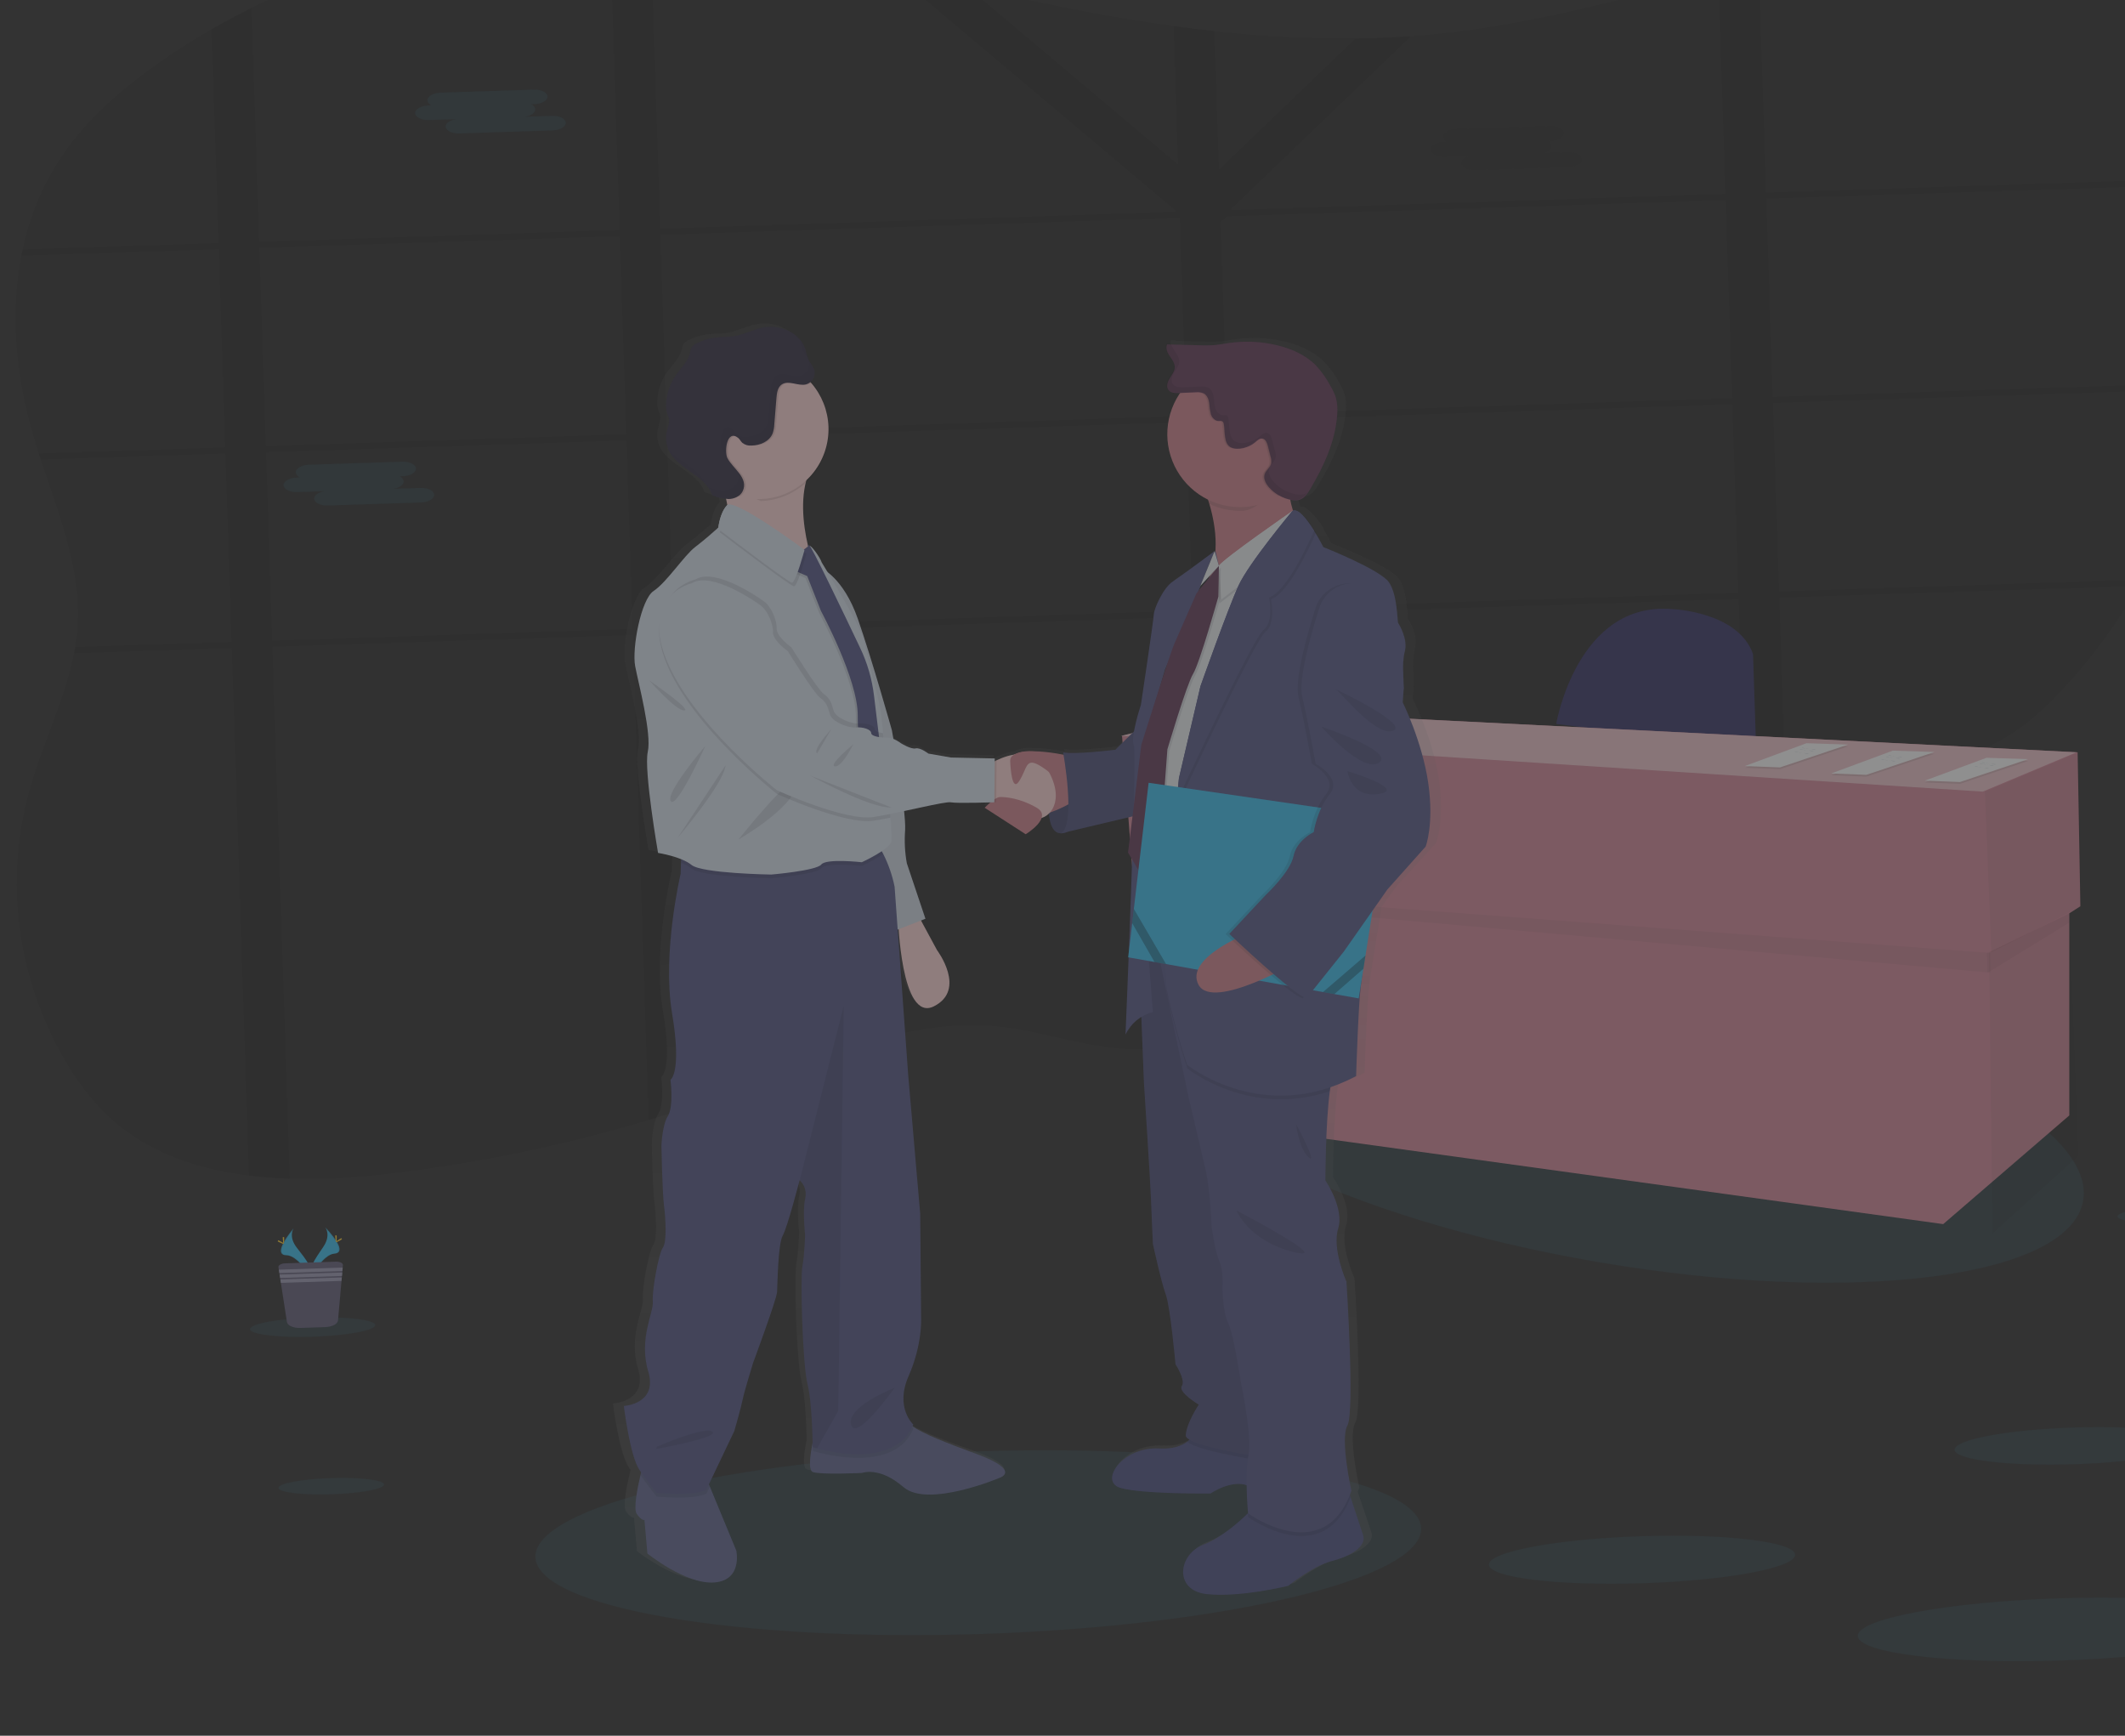 <?xml version="1.0" encoding="utf-8"?>
<svg width="360" height="294" viewBox="0 0 360 294" fill="none" xmlns="http://www.w3.org/2000/svg">
<rect x="0" y="0" width="360" height="294" fill="#333333" stroke="none"/>
<g style="mix-blend-mode:luminosity" opacity="0.45">
<path opacity="0.1" d="M374.311 64.839C374.251 65.172 374.195 65.504 374.128 65.833C372.063 77.135 368.444 88.079 362.861 98.203C362.675 98.54 362.49 98.876 362.3 99.213C358.614 105.73 354.146 111.771 348.995 117.203C346.148 120.207 343.029 123.076 339.277 125.193C334.021 128.164 327.807 129.503 321.693 130.631C315.344 131.808 308.9 132.827 302.478 133.91C300.195 134.289 297.927 134.686 295.672 135.101C289.47 136.228 283.316 137.498 277.322 139.113C269.913 141.104 262.75 143.629 256.019 147.072C255.481 147.337 254.95 147.617 254.425 147.911C253.9 148.196 253.372 148.484 252.854 148.776C252.337 149.067 251.827 149.359 251.322 149.658C251.059 149.811 250.797 149.964 250.539 150.125C250.281 150.286 250.026 150.428 249.775 150.585C249.019 151.04 248.277 151.506 247.536 151.976L247.507 151.996C247.016 152.305 246.533 152.622 246.053 152.938C243.315 154.728 240.638 156.591 237.962 158.465L236.278 159.634L233.67 161.446C233.163 161.8 232.644 162.155 232.132 162.506C231.77 162.763 231.407 163.02 231.011 163.285C229.11 164.573 227.181 165.839 225.199 167.051C224.73 167.341 224.257 167.632 223.781 167.915C219.775 170.327 215.57 172.392 211.214 174.088L211.155 174.113C208.963 174.959 206.722 175.672 204.444 176.248C203.13 176.58 201.812 176.861 200.476 177.087C196.907 177.713 193.273 177.882 189.661 177.592C182.568 177.002 175.857 174.503 168.765 173.817C154.163 172.436 140.237 178.873 126.716 184.001C123.391 185.261 120.039 186.448 116.661 187.564C114.415 188.309 112.16 189.018 109.886 189.705C95.955 193.881 81.694 196.867 67.259 198.631C61.226 199.422 55.142 199.756 49.059 199.629C46.746 199.564 44.456 199.408 42.202 199.11C34.493 198.173 27.26 195.917 21.338 191.546C16.487 187.957 12.945 183.188 10.203 178.168C7.397 173.045 5.354 167.538 4.139 161.824C3.973 161.045 3.821 160.263 3.692 159.48C3.463 158.14 3.28 156.792 3.144 155.435C2.409 148.2 3.037 140.892 4.994 133.89C7.186 126.049 11.02 118.466 12.558 110.587C12.621 110.253 12.681 109.921 12.737 109.59C12.943 108.394 13.086 107.188 13.164 105.977C13.766 96.338 9.951 87.085 6.892 77.778C6.785 77.454 6.678 77.127 6.574 76.8C6.244 75.766 5.926 74.733 5.62 73.7C2.746 63.848 1.692 53.235 3.64 43.244C3.699 42.912 3.774 42.579 3.845 42.25C5.161 35.932 7.829 29.974 11.666 24.788C15.746 19.307 21.185 14.677 27.024 10.575C29.869 8.576 32.818 6.699 35.869 4.943C38.053 3.683 40.294 2.485 42.592 1.347C61.008 -7.795 82.198 -12.657 103.316 -12.425C104.429 -12.413 105.543 -12.39 106.657 -12.344C107.771 -12.299 108.99 -12.242 110.157 -12.172C123.785 -11.295 137.106 -8.539 150.345 -5.484C154.782 -4.458 159.212 -3.403 163.638 -2.37C165.607 -1.915 167.573 -1.459 169.543 -1.018C179.187 1.145 188.965 3.069 198.847 4.422C201.135 4.741 203.424 5.025 205.715 5.275C213.67 6.181 221.673 6.599 229.678 6.524C232.791 6.485 235.901 6.356 239.01 6.138C240.579 6.03 242.149 5.894 243.719 5.729C259.93 4.052 275.509 -0.296 291.123 -4.393C293.381 -4.987 295.643 -5.573 297.909 -6.152C300.882 -6.91 303.855 -7.646 306.845 -8.334C325.449 -12.628 342.208 -11.054 359.864 -4.02C363.878 -2.424 367.9 -0.468 370.429 2.691C372.958 5.851 373.695 9.808 374.273 13.633C375.092 19.081 375.692 24.606 376.032 30.17C376.043 30.496 376.054 30.826 376.087 31.156C376.706 42.396 376.239 53.78 374.311 64.839Z" fill="black"/>
<path opacity="0.1" d="M251.181 101.846L249.959 101.886L249.973 102.323L249.991 102.876L251.377 102.831L251.181 101.846ZM237.312 102.298C237.31 102.307 237.31 102.316 237.312 102.324C237.288 102.596 237.26 102.868 237.232 103.144L237.234 103.218L237.236 103.292L247.834 102.946L247.832 102.887L248.543 101.932L237.312 102.298ZM208.908 103.224L207.866 71.256L220.057 70.858C219.925 70.777 219.788 70.692 219.649 70.615L219.467 70.506L219.233 70.373C219.097 70.299 218.961 70.225 218.817 70.156C218.674 70.086 218.587 70.037 218.467 69.978L218.384 69.936L218.365 69.937L207.834 70.28L207.776 68.518L207.495 68.638L207.199 68.789L207.177 68.79L207.115 68.825L206.929 68.932L206.744 69.038C206.562 69.144 206.38 69.262 206.198 69.383L206.025 69.507L205.662 69.757C205.194 70.091 204.734 70.441 204.259 70.768C204.139 70.85 204.02 70.932 203.896 71.007C203.638 71.171 203.372 71.328 203.099 71.471C202.982 71.534 202.869 71.59 202.733 71.642L202.536 71.727L202.353 71.796C201.923 71.962 201.48 72.093 201.03 72.188L202.049 103.441L183.77 104.037C183.771 104.074 183.798 104.103 183.81 104.14C183.92 104.433 184.03 104.723 184.136 105.017L202.108 104.43L203.225 138.696C203.319 138.692 203.412 138.689 203.503 138.686L203.826 138.694L204.409 138.709L205.343 138.79L205.77 138.817L206.235 138.85L206.305 138.848L207.127 138.921L207.302 138.938L207.701 138.98L208.27 139.043L209.628 138.94L209.815 138.967C209.889 138.965 209.967 138.984 210.046 138.997L208.911 104.216L237.199 103.293L237.197 103.219L237.194 103.145C237.223 102.869 237.251 102.597 237.275 102.325C237.273 102.317 237.273 102.308 237.274 102.299L208.908 103.224ZM251.181 101.846L249.959 101.886L249.973 102.323L249.991 102.876L251.377 102.831L251.181 101.846ZM236.548 102.323C236.515 102.655 236.484 102.986 236.451 103.318L248.268 102.932L249.04 101.916L236.548 102.323ZM208.908 103.224L207.866 71.256L220.057 70.858C219.925 70.777 219.788 70.692 219.649 70.615L219.467 70.506L219.233 70.373C219.097 70.299 218.961 70.225 218.817 70.156C218.674 70.086 218.587 70.037 218.467 69.978L218.384 69.936L218.358 69.937L207.834 70.28L207.776 68.518L207.495 68.638L207.199 68.789L207.177 68.79L207.115 68.825L206.929 68.932L206.744 69.038C206.562 69.144 206.38 69.262 206.198 69.383L206.025 69.507L205.662 69.757C205.194 70.091 204.734 70.441 204.259 70.768C204.139 70.85 204.02 70.932 203.896 71.007C203.638 71.171 203.372 71.328 203.099 71.471C202.982 71.534 202.869 71.59 202.733 71.642L202.536 71.727L202.353 71.796C201.923 71.962 201.48 72.093 201.03 72.188L202.049 103.441L183.77 104.037C183.771 104.074 183.798 104.103 183.81 104.14C183.92 104.429 184.033 104.723 184.139 105.017L202.108 104.43L203.225 138.692L203.503 138.683L203.826 138.691L204.409 138.705L205.343 138.79L205.77 138.817L206.235 138.85L206.305 138.848L207.127 138.921L207.302 138.938L207.701 138.98L208.27 139.043L209.628 138.94L209.815 138.967C209.889 138.965 209.967 138.984 210.046 138.997L208.911 104.216L236.458 103.317C236.492 102.986 236.522 102.654 236.556 102.323L208.908 103.224ZM299.206 33.637L376.085 31.13C376.074 30.799 376.063 30.469 376.03 30.144L299.173 32.65L297.907 -6.163C295.641 -5.594 293.379 -5.008 291.121 -4.404L292.337 32.873L208.725 35.6L208.507 35.418L208.817 35.126L239.005 6.131C235.896 6.351 232.785 6.48 229.673 6.517L206.477 28.792L205.71 5.275C203.417 5.025 201.127 4.741 198.842 4.422L199.609 27.931L163.644 -2.371C159.218 -3.404 154.788 -4.459 150.351 -5.484L199.262 35.72L199.057 35.916L111.828 38.761L110.168 -12.14C109.001 -12.21 107.834 -12.268 106.668 -12.311C105.554 -12.357 104.44 -12.38 103.327 -12.392L105.002 38.983L43.883 40.977L42.592 1.381C40.319 2.515 38.078 3.713 35.868 4.976L37.05 41.2L3.844 42.283C3.774 42.612 3.699 42.945 3.639 43.278L37.082 42.187L38.178 75.802L6.574 76.833C6.677 77.16 6.784 77.487 6.891 77.811L38.211 76.789L39.253 108.758L12.736 109.623C12.681 109.954 12.621 110.286 12.558 110.62L39.286 109.749L42.201 199.132C44.436 199.405 46.745 199.571 49.058 199.651L46.119 109.526L107.227 107.533L109.908 189.719C112.181 189.032 114.436 188.323 116.682 187.578L114.064 107.31L202.108 104.438L204.45 176.244C206.728 175.668 208.969 174.955 211.161 174.109L211.22 174.084L208.941 104.215L294.572 101.422L295.671 135.101C297.933 134.693 300.201 134.298 302.476 133.917L301.409 101.199L362.299 99.213C362.488 98.876 362.674 98.54 362.859 98.203L301.377 100.208L300.334 68.24L374.127 65.833C374.194 65.504 374.25 65.172 374.309 64.839L300.302 67.253L299.206 33.637ZM43.915 41.964L105.023 39.971L106.12 73.587L45.012 75.58L43.915 41.964ZM46.087 108.535L45.044 76.567L106.152 74.573L107.195 106.542L46.087 108.535ZM111.86 39.748L199.904 36.876L201.001 70.492L112.957 73.364L111.86 39.748ZM114.031 106.319L112.989 74.35L201.033 71.479L202.075 103.447L114.031 106.319ZM294.54 100.431L208.908 103.224L207.866 71.256L293.497 68.463L294.54 100.431ZM293.465 67.476L207.834 70.269L206.767 37.555L207.938 36.614L292.369 33.86L293.465 67.476ZM237.312 102.298C237.31 102.307 237.31 102.316 237.312 102.324C237.288 102.596 237.26 102.868 237.232 103.144L237.234 103.218L237.236 103.292L247.834 102.946L247.832 102.887L248.543 101.932L237.312 102.298ZM251.181 101.846L249.959 101.886L249.973 102.323L249.991 102.876L251.377 102.831L251.181 101.846ZM208.908 103.224L207.866 71.256L220.057 70.858C219.925 70.777 219.788 70.692 219.649 70.615L219.467 70.506L219.233 70.373C219.097 70.299 218.961 70.225 218.817 70.156C218.674 70.086 218.587 70.037 218.467 69.978L218.384 69.936L218.365 69.937L207.834 70.28L207.776 68.518L207.495 68.638L207.199 68.789L207.177 68.79L207.115 68.825L206.929 68.932L206.744 69.038C206.562 69.144 206.38 69.262 206.198 69.383L206.025 69.507L205.662 69.757C205.194 70.091 204.734 70.441 204.259 70.768C204.139 70.85 204.02 70.932 203.896 71.007C203.638 71.171 203.372 71.328 203.099 71.471C202.982 71.534 202.869 71.59 202.733 71.642L202.536 71.727L202.353 71.796C201.923 71.962 201.48 72.093 201.03 72.188L202.049 103.441L183.77 104.037C183.771 104.074 183.798 104.103 183.81 104.14C183.92 104.433 184.03 104.723 184.136 105.017L202.108 104.43L203.225 138.696C203.319 138.692 203.412 138.689 203.503 138.686L203.826 138.694L204.409 138.709L205.343 138.79L205.77 138.817L206.235 138.85L206.305 138.848L207.127 138.921L207.302 138.938L207.701 138.98L208.27 139.043L209.628 138.94L209.815 138.967C209.889 138.965 209.967 138.984 210.046 138.997L208.911 104.216L237.199 103.293L237.197 103.219L237.194 103.145C237.223 102.869 237.251 102.597 237.275 102.325C237.273 102.317 237.273 102.308 237.274 102.299L208.908 103.224Z" fill="black"/>
<path opacity="0.1" d="M72.542 17.863L73.072 17.846C72.895 17.777 72.739 17.663 72.62 17.515C72.501 17.367 72.424 17.19 72.395 17.002C72.373 16.32 73.374 15.73 74.619 15.689L90.464 15.173C91.709 15.132 92.742 15.655 92.764 16.338C92.787 17.017 91.79 17.61 90.545 17.651L90.015 17.668C90.192 17.735 90.348 17.848 90.467 17.996C90.586 18.143 90.663 18.32 90.691 18.508C90.71 19.09 89.985 19.604 89 19.766L93.561 19.617C94.803 19.577 95.84 20.1 95.862 20.783C95.885 21.465 94.884 22.055 93.642 22.096L77.794 22.613C76.552 22.653 75.515 22.126 75.493 21.447C75.474 20.865 76.199 20.355 77.184 20.189L72.623 20.337C71.377 20.378 70.344 19.855 70.322 19.172C70.299 18.489 71.297 17.904 72.542 17.863Z" fill="#3EC1F0"/>
<path opacity="0.1" d="M244.657 24.048L245.187 24.031C245.011 23.962 244.855 23.848 244.737 23.7C244.619 23.552 244.542 23.375 244.514 23.188C244.492 22.505 245.489 21.915 246.734 21.875L262.579 21.358C263.824 21.317 264.861 21.841 264.883 22.523C264.906 23.202 263.905 23.792 262.66 23.832L262.134 23.85C262.31 23.918 262.465 24.033 262.583 24.181C262.701 24.329 262.778 24.506 262.806 24.693C262.825 25.276 262.1 25.789 261.115 25.951L265.677 25.803C266.922 25.762 267.955 26.285 267.978 26.968C268 27.651 267.003 28.24 265.758 28.281L249.913 28.798C248.668 28.838 247.63 28.311 247.608 27.633C247.589 27.05 248.314 26.536 249.299 26.374L244.738 26.523C243.496 26.563 242.459 26.04 242.437 25.357C242.415 24.675 243.416 24.089 244.657 24.048Z" fill="#231F21"/>
<path opacity="0.1" d="M50.253 80.883L50.779 80.866C50.602 80.797 50.447 80.683 50.329 80.535C50.211 80.387 50.134 80.21 50.106 80.022C50.084 79.344 51.084 78.75 52.326 78.71L68.174 78.193C69.416 78.152 70.453 78.679 70.475 79.358C70.498 80.041 69.497 80.63 68.255 80.671L67.725 80.688C67.902 80.755 68.058 80.869 68.176 81.016C68.294 81.164 68.371 81.341 68.398 81.528C68.417 82.11 67.692 82.624 66.707 82.786L71.269 82.638C72.514 82.597 73.551 83.124 73.573 83.803C73.595 84.482 72.594 85.075 71.349 85.116L55.519 85.632C54.274 85.673 53.241 85.149 53.218 84.467C53.2 83.888 53.925 83.374 54.91 83.208L50.333 83.358C49.088 83.398 48.051 82.875 48.029 82.192C48.007 81.51 49.022 80.923 50.253 80.883Z" fill="#3EC1F0"/>
<path opacity="0.1" d="M352.918 203.357C355.154 190.23 321.988 173.612 278.84 166.241C235.691 158.869 198.899 163.534 196.663 176.662C194.426 189.789 227.592 206.407 270.741 213.779C313.889 221.15 350.681 216.485 352.918 203.357Z" fill="#3EC1F0"/>
<path d="M263.634 122.624C263.634 122.624 267.172 101.781 283.321 103.174C283.321 103.174 294.462 103.576 296.986 110.788L297.512 126.893L263.634 122.624Z" fill="#3A3768"/>
<path d="M351.976 127.422L208.342 120.204L190.084 124.64L192.071 150.294L193.328 150.405L196.013 188.938L329.201 207.344L350.565 188.938L350.565 154.695L352.441 153.509L351.976 127.422Z" fill="#D48A9B"/>
<path opacity="0.05" d="M352.17 127.416L352.635 153.502L337.361 161.295L336.28 134.074L352.17 127.416Z" fill="black"/>
<path opacity="0.05" d="M350.566 154.721L352.094 195.747L337.569 208.889L336.978 161.307L350.566 154.721Z" fill="black"/>
<path opacity="0.05" d="M193.572 151.935L337.206 164.746L337.172 161.427L193.422 150.632L193.572 151.935Z" fill="black"/>
<path opacity="0.05" d="M350.615 156.227L350.566 154.721L336.597 161.446L336.705 164.77L350.615 156.227Z" fill="black"/>
<path d="M189.893 124.646L208.151 120.21L351.784 127.429L335.898 134.086L189.893 124.646Z" fill="#EFC6CD"/>
<path opacity="0.1" d="M336.548 128.665L343.592 128.896L332.056 132.767L326.109 132.533L336.548 128.665Z" fill="black"/>
<path d="M336.538 128.357L343.582 128.588L332.046 132.462L326.099 132.225L336.538 128.357Z" fill="white"/>
<path d="M335.722 129.174C335.996 129.047 336.296 129.263 336.594 129.309C336.766 129.337 336.939 129.298 337.11 129.326C337.456 129.359 337.805 129.578 338.131 129.452" fill="#D3DAE1"/>
<path d="M335.366 129.398C335.637 129.27 335.94 129.483 336.239 129.533C336.41 129.557 336.583 129.522 336.755 129.546C337.101 129.583 337.449 129.802 337.775 129.676" fill="#D3DAE1"/>
<path d="M334.542 129.848C334.816 129.72 335.12 129.933 335.418 129.979C335.586 130.007 335.763 129.968 335.931 129.996C336.28 130.033 336.629 130.252 336.951 130.122" fill="#D3DAE1"/>
<path opacity="0.1" d="M306.05 126.191L313.094 126.425L301.558 130.296L295.611 130.059L306.05 126.191Z" fill="black"/>
<path d="M306.04 125.887L313.084 126.117L301.548 129.988L295.601 129.755L306.04 125.887Z" fill="white"/>
<path d="M305.224 126.704C305.498 126.577 305.798 126.79 306.096 126.839C306.268 126.863 306.441 126.828 306.612 126.852C306.958 126.889 307.307 127.108 307.633 126.982" fill="#D3DAE1"/>
<path d="M304.868 126.927C305.139 126.8 305.442 127.013 305.741 127.059C305.912 127.087 306.085 127.047 306.257 127.075C306.603 127.112 306.951 127.331 307.277 127.202" fill="#D3DAE1"/>
<path d="M304.044 127.374C304.318 127.246 304.622 127.463 304.92 127.509C305.088 127.537 305.265 127.498 305.433 127.526C305.782 127.559 306.131 127.781 306.453 127.652" fill="#D3DAE1"/>
<path opacity="0.1" d="M320.68 127.448L327.729 127.679L316.192 131.553L310.242 131.317L320.68 127.448Z" fill="black"/>
<path d="M320.671 127.144L327.719 127.374L316.182 131.245L310.232 131.009L320.671 127.144Z" fill="white"/>
<path d="M319.855 127.961C320.129 127.834 320.432 128.047 320.731 128.092C320.898 128.12 321.072 128.081 321.243 128.109C321.589 128.142 321.941 128.365 322.264 128.236" fill="#D3DAE1"/>
<path d="M319.499 128.181C319.773 128.053 320.077 128.27 320.375 128.316C320.543 128.344 320.716 128.305 320.888 128.333C321.234 128.366 321.586 128.588 321.908 128.459" fill="#D3DAE1"/>
<path d="M318.679 128.631C318.949 128.503 319.253 128.716 319.551 128.766C319.723 128.79 319.896 128.755 320.067 128.779C320.414 128.816 320.762 129.035 321.088 128.909" fill="#D3DAE1"/>
<path opacity="0.1" d="M166.232 276.77C207.67 275.418 241.036 267.4 240.758 258.86C240.479 250.32 206.661 244.492 165.223 245.844C123.785 247.195 90.419 255.214 90.698 263.754C90.976 272.294 124.794 278.122 166.232 276.77Z" fill="#3EC1F0"/>
<path d="M243.76 131.999C242.73 124.984 239.343 118.369 239.343 118.369L239.506 115.986C239.506 115.986 239.519 114.798 239.383 113.019C239.356 111.907 239.465 110.796 239.71 109.711C240.291 107.631 238.748 105.148 238.578 104.92C238.407 104.691 238.504 100.168 236.972 98.001C235.44 95.834 225.582 92.033 225.582 92.033C225.582 92.033 225.024 90.956 224.245 89.7L224.307 89.567C223.668 88.492 222.888 87.506 221.986 86.639C221.369 86.02 220.782 85.675 220.325 85.868C220.117 85.259 219.952 84.635 219.834 84.001C219.931 84.024 220.032 84.047 220.129 84.062C220.533 84.142 220.95 84.139 221.353 84.052C222.25 83.819 222.824 82.987 223.303 82.206C225.691 78.303 227.718 74.04 228.012 69.503C228.1 68.576 228.025 67.641 227.792 66.74C227.56 66.041 227.247 65.371 226.859 64.746C226.166 63.459 225.304 62.272 224.295 61.216C222.505 59.447 220.082 58.408 217.608 57.828C214.82 57.174 211.934 57.053 209.101 57.47C208.363 57.58 207.626 57.727 206.886 57.799C205.948 57.871 205.005 57.886 204.065 57.843L199.205 57.719L199.18 57.645L198.371 57.623C198.073 58.268 198.416 59.011 198.832 59.592C199.248 60.172 199.724 60.777 199.713 61.479C199.703 62.182 199.214 62.762 198.836 63.365C198.459 63.968 198.184 64.749 198.6 65.315C198.658 65.393 198.726 65.463 198.803 65.524C199.236 65.944 199.967 65.969 200.601 65.941L200.712 65.937C199.185 68.093 198.406 70.691 198.494 73.333C198.578 75.59 199.281 77.781 200.527 79.665C201.772 81.549 203.51 83.054 205.553 84.014C205.631 84.253 205.709 84.499 205.784 84.749C206.604 87.331 206.956 90.039 206.824 92.745L206.745 92.933L206.687 92.738C206.687 92.738 201.099 96.805 199.436 97.888C197.772 98.971 196.181 102.511 196.131 103.463C196.08 104.415 193.872 118.827 193.872 118.827C193.375 120.287 192.975 121.779 192.675 123.293L189.36 126.405C189.36 126.405 182.34 127.269 180.286 126.861L180.358 127.252C178.548 126.9 176.709 126.712 174.865 126.689C173.855 126.592 172.837 126.762 171.913 127.182L171.844 127.218L171.789 127.246C170.721 127.428 169.683 127.756 168.705 128.223C168.588 128.275 168.482 128.327 168.38 128.378L168.387 127.892L160.755 127.747L156.838 127.084C156.838 127.084 155.424 126.016 154.618 126.205C153.811 126.395 152.074 125.337 152.074 125.337C151.676 125.046 151.248 124.798 150.796 124.599C150.637 123.706 150.538 123.163 150.538 123.163C150.538 123.163 147.118 111.234 144.62 104.237C142.947 99.564 140.684 97.309 139.362 96.338C138.755 95.355 138.356 94.722 138.356 94.722C138.079 93.862 136.652 91.951 136.302 91.914C136.243 91.827 136.201 91.784 136.179 91.785C136.104 91.779 136.029 91.793 135.961 91.825C135.22 88.67 134.72 84.701 135.581 81.201C136.88 80.06 137.91 78.645 138.598 77.059C139.287 75.472 139.616 73.753 139.563 72.024C139.561 71.972 139.56 71.92 139.558 71.868C139.556 71.816 139.554 71.761 139.553 71.709C139.462 68.952 138.4 66.316 136.554 64.267L136.423 64.13C136.456 64.105 136.487 64.078 136.517 64.049C136.788 63.814 136.99 63.51 137.103 63.169C137.215 62.828 137.233 62.463 137.155 62.112C136.965 61.405 136.391 60.863 136.083 60.197C135.895 59.683 135.74 59.157 135.62 58.623C135.377 57.866 134.954 57.18 134.387 56.624L134.447 56.771C132.941 55.182 130.417 54.451 128.18 54.888C126.517 55.21 124.986 56.039 123.316 56.335C122.117 56.545 120.887 56.474 119.679 56.636C118.558 56.788 117.474 57.141 116.478 57.676C116.217 57.798 115.988 57.978 115.809 58.203C115.646 58.502 115.541 58.83 115.499 59.168C115.137 60.684 113.868 61.798 112.964 63.083C111.931 64.551 111.362 66.296 111.331 68.091C111.309 68.547 111.368 69.004 111.505 69.441C111.595 69.701 111.73 69.946 111.798 70.211C112.009 71.021 111.61 71.848 111.429 72.663C111.201 73.703 111.329 74.79 111.793 75.749C113.363 78.981 118.205 79.918 119.318 83.328C120.095 83.656 120.912 83.879 121.747 83.992C121.825 84.331 121.895 84.674 121.955 85.021C121.933 85.032 121.912 85.045 121.893 85.06C120.638 86.368 120.395 88.823 120.395 88.823L120.243 88.954C119.728 89.409 117.964 90.938 116.363 92.123C114.461 93.533 111.366 98.15 109.142 99.571C106.918 100.991 105.321 109.351 105.909 112.352C106.496 115.352 108.795 123.744 108.085 126.858C107.374 129.971 109.86 143.991 109.86 143.991C111.229 144.206 112.572 144.558 113.871 145.042L113.85 145.659L113.789 147.518C113.789 147.518 110.55 160.934 112.288 171.124C114.027 181.314 112.008 182.434 112.008 182.434C112.008 182.434 112.586 186.958 111.559 188.577C110.533 190.196 110.427 193.683 110.427 193.683C110.427 193.683 110.575 201.496 110.862 203.697C111.149 205.897 111.387 209.915 110.662 210.89C109.937 211.864 108.736 218.131 108.905 220.027C109.075 221.923 106.407 226.344 108.101 231.886C109.795 237.428 103.84 237.729 103.84 237.729C103.84 237.729 104.878 246.238 106.577 248.626L106.826 248.967C106.79 249.109 106.754 249.259 106.715 249.42C106.176 251.666 105.453 255.206 106.062 256.037C106.967 257.278 107.394 257.048 107.394 257.048L107.902 262.736C107.902 262.736 114.566 268.012 119.532 267.642C124.498 267.272 123.358 262.232 123.358 262.232L118.764 251.374L118.607 251.008L123.023 241.95C123.023 241.95 124.192 238.005 124.47 236.622C124.748 235.239 126.349 230.318 126.349 230.318C126.349 230.318 130.452 219.622 130.503 218.35C130.554 217.078 130.671 210.215 131.49 208.81C132.308 207.405 134.43 199.429 134.43 199.429L134.491 199.479C134.907 199.863 135.212 200.353 135.372 200.897C135.532 201.44 135.542 202.017 135.4 202.566C134.921 204.587 135.381 208.691 135.381 208.691C135.381 208.691 135.28 212.181 134.905 213.991C134.53 215.801 134.904 230.47 135.774 233.925C136.469 236.691 136.62 241.908 136.655 243.883C136.216 245.995 135.856 248.614 136.692 248.895C138.118 249.38 145.247 249.04 145.247 249.04C145.247 249.04 148.237 247.884 152.467 251.445C156.697 255.006 169.181 249.845 169.181 249.845C169.181 249.845 173.038 248.661 165.264 245.854C159.84 243.895 156.336 242.587 154.026 241.14C154.075 241.038 154.127 240.936 154.172 240.827C154.172 240.827 150.94 237.961 153.362 232.616C155.785 227.27 155.532 222.826 155.532 222.826L155.387 205.082L153.323 181.588L151.513 156.92L151.689 156.855C152.007 161.39 153.246 172.172 157.813 169.925C163.563 167.097 158.367 160.399 158.367 160.399L155.58 155.372L156.353 155.08L153.113 145.693C152.771 143.851 152.672 141.973 152.819 140.106C152.842 139.015 152.784 137.925 152.646 136.843C156.463 136.046 160.116 135.214 160.781 135.356C161.565 135.52 165.92 135.415 167.632 135.366C167.087 135.822 166.653 136.271 166.653 136.271L173.776 140.74C173.776 140.74 176.098 139.369 176.546 137.98C177.027 137.841 177.467 137.587 177.828 137.24C177.955 138.859 178.442 140.599 179.94 140.591C180.315 140.587 180.684 140.502 181.023 140.341L192.347 137.71L191.569 143.859L192.29 145.05C192.114 150.222 191.896 155.714 191.705 160.545L191.58 161.604L191.662 161.62C191.363 169.057 191.113 174.692 191.113 174.692C191.711 173.453 192.669 172.424 193.862 171.739L194.295 182.748C194.295 182.748 195.433 200.14 195.511 202.514C195.588 204.888 195.839 210.187 195.839 210.187C195.839 210.187 197.27 216.636 198.066 218.75C198.862 220.863 199.75 230.579 199.75 230.579C199.75 230.579 201.542 233.213 200.845 234.257C200.149 235.301 203.79 237.407 203.79 237.407C203.79 237.407 201.619 240.568 201.523 242.632C201.512 242.87 201.754 243.115 202.185 243.353C202.055 243.465 201.921 243.577 201.773 243.686C200.743 244.426 199.218 244.966 196.891 244.841C190.548 244.491 186.281 250.494 190.211 251.554C194.14 252.615 205.82 252.471 205.82 252.471C205.82 252.471 209.284 250.149 212.08 251.053C212.115 253.376 212.3 255.502 212.327 255.784L212.295 255.811C210.691 257.349 207.609 260.004 204.553 261.148C200.155 262.795 199.368 268.923 205.149 269.525C210.929 270.128 219.303 268.113 219.303 268.113C219.303 268.113 223.573 264.728 226.874 263.907C230.175 263.086 232.961 261.409 232.332 259.528C231.922 258.327 230.866 255.179 230.152 253.063C230.111 252.936 230.069 252.813 230.029 252.696C230.121 252.47 230.214 252.237 230.299 251.996C230.299 251.996 228.309 243.188 229.615 240.929C230.921 238.669 229.468 216.529 229.468 216.529C229.468 216.529 226.932 210.989 228.04 207.548C229.149 204.106 225.826 199.379 225.826 199.379C225.826 199.379 225.855 189.688 226.606 184.264C226.64 184.032 226.674 183.808 226.706 183.592C228.242 183.08 229.735 182.447 231.17 181.697C231.17 181.697 231.584 169.48 231.979 166.696C232.019 166.435 232.072 166.014 232.136 165.466L232.442 163.498L232.807 161.258L234.042 153.623L236.604 150.071L243.267 142.797C243.267 142.797 244.801 139.018 243.76 131.999ZM136.05 91.937L136 91.976C135.991 91.95 135.984 91.923 135.979 91.895C136.001 91.912 136.025 91.926 136.05 91.937ZM204.429 98.357L204.181 98.948L205.124 97.944L203.85 99.471L204.264 98.522L204.429 98.357ZM198.292 112.187C198.059 112.874 197.808 113.618 197.548 114.391L198.02 112.812L198.292 112.187Z" fill="url(#paint0_linear)"/>
<path d="M177.751 135.077C177.751 135.077 177.04 141.158 179.766 141.147C182.492 141.136 184.157 136.332 184.157 136.332L182.922 132.573L177.751 135.077Z" fill="#585B8A"/>
<path opacity="0.2" d="M177.751 135.077C177.751 135.077 177.04 141.158 179.766 141.147C182.492 141.136 184.157 136.332 184.157 136.332L182.922 132.573L177.751 135.077Z" fill="black"/>
<path d="M121.016 268.043C116.176 268.412 109.676 263.135 109.676 263.135L109.175 257.451C109.175 257.451 108.763 257.676 107.877 256.438C107.282 255.607 107.983 252.06 108.507 249.826C108.761 248.733 108.973 247.954 108.973 247.954L119.701 250.456L120.252 251.786L124.739 262.64C124.739 262.64 125.852 267.673 121.016 268.043Z" fill="#636992"/>
<path d="M169.356 250.318C169.356 250.318 157.19 255.465 153.086 251.904C148.982 248.342 146.049 249.493 146.049 249.493C146.049 249.493 139.101 249.827 137.712 249.341C136.894 249.06 137.246 246.408 137.681 244.291C137.975 242.83 138.306 241.619 138.306 241.619C138.306 241.619 150.282 237.11 152.261 239.578C152.856 240.303 153.558 240.932 154.344 241.442C156.589 242.958 160.064 244.285 165.557 246.324C173.113 249.137 169.356 250.318 169.356 250.318Z" fill="#636992"/>
<path d="M155.155 154.298L158.744 160.937C158.744 160.937 163.814 167.635 158.212 170.454C152.61 173.274 152.136 155.455 152.136 155.455L155.155 154.298Z" fill="#FFD6D6"/>
<path d="M139.133 96.238C139.133 96.238 142.875 97.806 145.318 104.797C147.76 111.789 151.102 123.717 151.102 123.717C151.102 123.717 153.547 137.252 153.338 140.639C153.196 142.505 153.293 144.381 153.628 146.222L156.779 155.62L151.157 157.808L141.322 124.563L139.133 96.238Z" fill="#DCE6F2"/>
<path opacity="0.05" d="M139.133 96.238C139.133 96.238 142.875 97.806 145.318 104.797C147.76 111.789 151.102 123.717 151.102 123.717C151.102 123.717 153.547 137.252 153.338 140.639C153.196 142.505 153.293 144.381 153.628 146.222L156.779 155.62L151.157 157.808L141.322 124.563L139.133 96.238Z" fill="black"/>
<path opacity="0.1" d="M119.703 250.46L120.254 251.79L119.67 253.001C117.281 254.134 111.251 253.487 111.251 253.487C111.251 253.487 110.093 252.11 108.498 249.833C108.752 248.741 108.964 247.961 108.964 247.961L119.703 250.46Z" fill="black"/>
<path opacity="0.1" d="M154.745 241.926C151.9 248.994 141.374 246.748 138.444 245.971C137.961 245.842 137.695 245.754 137.695 245.754C137.695 245.754 137.695 245.186 137.673 244.292C137.967 242.83 138.298 241.619 138.298 241.619C138.298 241.619 150.274 237.11 152.254 239.578C152.848 240.303 153.55 240.932 154.336 241.442C154.458 241.615 154.595 241.777 154.745 241.926Z" fill="black"/>
<path d="M153.926 233.088C151.571 238.438 154.724 241.295 154.724 241.295C151.879 248.359 141.353 246.118 138.423 245.337C137.94 245.211 137.674 245.123 137.674 245.123C137.674 245.123 137.648 237.838 136.797 234.382C135.946 230.926 135.572 216.268 135.936 214.462C136.3 212.657 136.394 209.166 136.394 209.166C136.394 209.166 135.945 205.066 136.405 203.046C136.546 202.499 136.538 201.925 136.382 201.383C136.226 200.84 135.928 200.35 135.518 199.962L135.461 199.908C135.461 199.908 133.403 207.893 132.603 209.286C131.802 210.679 131.715 217.549 131.649 218.818C131.582 220.086 127.609 230.774 127.609 230.774C127.609 230.774 126.085 235.678 125.815 237.057C125.545 238.437 124.405 242.385 124.405 242.385L119.648 252.359C117.259 253.492 111.229 252.846 111.229 252.846C111.229 252.846 110.024 251.399 108.363 249.032C106.702 246.665 105.689 238.145 105.689 238.145C105.689 238.145 111.478 237.848 109.821 232.309C108.164 226.77 110.761 222.355 110.595 220.459C110.429 218.563 111.594 212.3 112.3 211.326C113.007 210.353 112.769 206.349 112.485 204.141C112.202 201.933 112.055 194.128 112.055 194.128C112.055 194.128 112.152 190.641 113.153 189.026C114.154 187.412 113.587 182.888 113.587 182.888C113.587 182.888 115.55 181.769 113.849 171.585C112.148 161.402 115.306 147.999 115.306 147.999L115.368 146.14L115.462 143.129C115.462 143.129 145.523 140.247 148.022 142.487C148.676 143.11 149.221 143.839 149.632 144.644C150.519 146.401 151.166 148.27 151.556 150.2L153.862 182.109L155.892 205.582L156.048 223.31C156.048 223.31 156.285 227.73 153.926 233.088Z" fill="#565988"/>
<path opacity="0.1" d="M142.94 170.321L142.015 238.962L138.424 245.333C137.941 245.208 137.675 245.12 137.675 245.12C137.675 245.12 137.649 237.834 136.798 234.378C135.947 230.922 135.573 216.264 135.937 214.459C136.301 212.653 136.395 209.163 136.395 209.163C136.395 209.163 135.946 205.062 136.406 203.042C136.547 202.495 136.539 201.921 136.383 201.379C136.227 200.837 135.929 200.346 135.519 199.958L135.559 199.586L142.94 170.321Z" fill="black"/>
<path opacity="0.1" d="M111.3 245.033C111.3 245.033 119.409 241.496 120.707 242.498C122.004 243.499 111.106 245.448 111.106 245.448L111.3 245.033Z" fill="black"/>
<path opacity="0.1" d="M151.569 235.062C151.258 235.18 143.347 238.302 144.183 241.32C145.02 244.338 151.569 235.062 151.569 235.062Z" fill="black"/>
<path d="M121.469 79.875C121.469 79.875 124.363 86.272 123.052 89.643C121.741 93.013 138.669 98.158 138.669 98.158C138.669 98.158 133.361 85.663 137.868 78.389C142.375 71.115 121.469 79.875 121.469 79.875Z" fill="#FFD6D6"/>
<path d="M225.618 264.42C222.402 265.238 218.243 268.619 218.243 268.619C218.243 268.619 210.085 270.627 204.449 270.02C198.813 269.413 199.566 263.29 203.86 261.646C206.839 260.509 209.842 257.844 211.406 256.323C212.096 255.643 212.504 255.173 212.504 255.173L228.123 251.495C228.123 251.495 228.407 252.366 228.803 253.568C229.503 255.688 230.536 258.833 230.931 260.031C231.546 261.931 228.833 263.602 225.618 264.42Z" fill="#505484"/>
<path d="M221.194 252.371C221.194 252.371 214.581 253.3 211.765 251.81C208.949 250.319 205.081 252.978 205.081 252.978C205.081 252.978 193.697 253.112 189.868 252.048C186.038 250.985 190.19 244.982 196.371 245.344C198.623 245.475 200.126 244.932 201.13 244.194C202.178 243.423 202.889 242.277 203.114 240.995L216.48 241.35L218.487 246.023L221.194 252.371Z" fill="#505484"/>
<path opacity="0.1" d="M218.761 248.176C218.761 248.176 203.174 246.144 201.129 244.194C202.178 243.423 202.888 242.277 203.114 240.995L216.479 241.35L218.487 246.023L218.761 248.176Z" fill="black"/>
<path d="M192.877 160.117L193.792 183.28C193.792 183.28 194.912 200.662 194.989 203.036C195.067 205.411 195.317 210.702 195.317 210.702C195.317 210.702 196.715 217.149 197.496 219.262C198.277 221.376 199.147 231.093 199.147 231.093C199.147 231.093 200.894 233.728 200.216 234.772C199.538 235.815 203.086 237.924 203.086 237.924C203.086 237.924 200.964 241.083 200.886 243.143C200.809 245.203 218.739 247.541 218.739 247.541L209.464 176.437L203.349 158.747L192.877 160.117Z" fill="#575988"/>
<path opacity="0.1" d="M192.877 160.117L193.792 183.28C193.792 183.28 194.912 200.662 194.989 203.036C195.067 205.411 195.317 210.702 195.317 210.702C195.317 210.702 196.715 217.149 197.496 219.262C198.277 221.376 199.147 231.093 199.147 231.093C199.147 231.093 200.894 233.728 200.216 234.772C199.538 235.815 203.086 237.924 203.086 237.924C203.086 237.924 200.964 241.083 200.886 243.143C200.809 245.203 218.739 247.541 218.739 247.541L209.464 176.437L203.349 158.747L192.877 160.117Z" fill="black"/>
<path opacity="0.1" d="M228.804 253.586C224.044 266.076 211.458 256.967 211.458 256.967C211.458 256.967 211.45 256.73 211.407 256.323C212.097 255.643 212.505 255.173 212.505 255.173L228.124 251.495C228.124 251.495 228.409 252.385 228.804 253.586Z" fill="black"/>
<path d="M228.946 252.516C224.312 265.665 211.436 256.333 211.436 256.333C211.436 256.333 210.82 249.623 211.512 246.514C212.205 243.405 210.239 234.203 210.239 234.203C210.239 234.203 209.022 226.009 208.093 224.142C207.164 222.274 207.118 218.473 207.108 218.158C207.098 217.842 207.33 215.298 206.562 213.581C205.794 211.864 205.254 207.607 205.254 207.607C205.254 207.607 205.058 201.597 204.231 198.063L201.382 185.9L196.14 160.972L197.514 160.69L222.137 155.534C222.137 155.534 227.573 179.126 226.07 181.611C225.746 182.156 225.484 183.335 225.285 184.849C224.557 190.265 224.535 199.948 224.535 199.948C224.535 199.948 227.772 204.671 226.7 208.111C225.629 211.552 228.106 217.09 228.106 217.09C228.106 217.09 229.54 239.212 228.267 241.47C226.994 243.729 228.946 252.516 228.946 252.516Z" fill="#575988"/>
<path d="M221.295 90.71C221.295 90.71 199.378 107.257 204.174 99.182C206.759 94.834 206.081 89.427 204.881 85.366C204.273 83.3 203.462 81.3 202.46 79.395C202.46 79.395 221.257 70.656 218.967 78.013C218.43 79.728 218.237 81.531 218.398 83.321C218.637 86.01 219.643 88.575 221.295 90.71Z" fill="#D28690"/>
<path d="M182.085 128.247C182.085 128.247 172.517 125.815 171.026 128.556C169.535 131.297 171.781 137.133 174.672 137.989C177.564 138.845 183.994 134.465 183.994 134.465L182.085 128.247Z" fill="#D28690"/>
<path d="M192.784 123.23L188.952 126.998C188.952 126.998 182.099 127.853 180.108 127.442C180.108 127.442 182.325 139.563 179.765 141.15L195.616 137.387L192.784 123.23Z" fill="#585B8A"/>
<path opacity="0.1" d="M192.784 123.23L188.952 126.998C188.952 126.998 182.099 127.853 180.108 127.442C180.108 127.442 182.325 139.563 179.765 141.15L195.616 137.387L192.784 123.23Z" fill="black"/>
<path opacity="0.1" d="M140.364 72.607C140.466 75.756 139.316 78.816 137.164 81.115C135.013 83.414 132.038 84.763 128.893 84.866C122.713 82.137 116.862 79.944 116.648 73.381C116.533 71.785 116.741 70.183 117.259 68.671C117.777 67.158 118.595 65.765 119.664 64.577C120.733 63.388 122.031 62.428 123.479 61.754C124.928 61.08 126.497 60.705 128.094 60.653C129.691 60.601 131.281 60.872 132.771 61.451C134.26 62.029 135.618 62.903 136.762 64.019C137.906 65.135 138.813 66.472 139.429 67.947C140.044 69.423 140.356 71.008 140.345 72.608L140.364 72.607Z" fill="black"/>
<path d="M140.354 72.288C140.447 75.08 139.552 77.815 137.828 80.011C136.103 82.207 133.659 83.722 130.927 84.29C128.195 84.858 125.351 84.442 122.895 83.115C120.44 81.788 118.531 79.636 117.506 77.038C116.48 74.44 116.404 71.563 117.291 68.914C118.177 66.265 119.969 64.015 122.351 62.56C124.733 61.106 127.551 60.54 130.309 60.962C133.068 61.385 135.588 62.769 137.427 64.87C139.227 66.931 140.261 69.552 140.354 72.288Z" fill="#FFD6D6"/>
<path opacity="0.1" d="M149.632 144.655C148.483 145.423 147.276 146.1 146.022 146.682C146.022 146.682 139.991 146.006 139.157 147.062C138.324 148.118 130.681 148.764 130.681 148.764C130.681 148.764 118.972 148.593 117.185 147.147C116.634 146.729 116.024 146.393 115.376 146.151L115.47 143.14C115.47 143.14 145.531 140.258 148.03 142.498C148.682 143.121 149.224 143.851 149.632 144.655Z" fill="black"/>
<path d="M151.027 142.482C150.834 143.832 146.002 146.047 146.002 146.047C146.002 146.047 139.971 145.375 139.137 146.431C138.304 147.487 130.661 148.134 130.661 148.134C130.661 148.134 118.952 147.958 117.165 146.513C115.378 145.067 111.482 144.47 111.482 144.47C111.482 144.47 109.048 130.458 109.74 127.35C110.433 124.241 108.178 115.839 107.606 112.85C107.033 109.86 108.578 101.498 110.747 100.083C112.915 98.668 115.929 94.053 117.779 92.649C119.339 91.465 121.055 89.942 121.555 89.484L121.703 89.353C121.703 89.353 121.942 86.89 123.164 85.591C124.387 84.292 136.298 93.159 136.298 93.159C136.298 93.159 136.403 93.868 137.148 92.5C137.316 92.193 138.919 94.355 139.216 95.281C139.216 95.281 145.895 106.149 146.366 108.418C146.837 110.686 148.736 118.078 149.111 119.886C149.207 120.35 149.394 121.986 149.622 124.177C149.665 124.606 149.706 125.062 149.755 125.536C150.107 129.171 150.511 133.815 150.778 137.327C150.791 137.728 150.837 138.113 150.86 138.483C150.983 139.812 151.039 141.147 151.027 142.482Z" fill="#DCE6F2"/>
<path opacity="0.1" d="M109.982 115.238C109.982 115.238 114.498 120.394 115.921 120.348C117.344 120.301 109.982 115.238 109.982 115.238Z" fill="black"/>
<path opacity="0.1" d="M119.503 126.329C119.503 126.329 112.645 134.311 113.64 135.705C114.635 137.099 119.503 126.329 119.503 126.329Z" fill="black"/>
<path opacity="0.1" d="M114.792 141.922C114.792 141.922 122.653 132.718 122.923 129.623L114.792 141.922Z" fill="black"/>
<path opacity="0.1" d="M125.082 142.217C125.082 142.217 134.32 136.928 134.98 132.948C135.641 128.967 125.082 142.217 125.082 142.217Z" fill="black"/>
<path opacity="0.1" d="M135.442 93.747L134.24 96.951L136.445 97.908L138.774 103.811C138.774 103.811 145.043 115.402 145.006 121.538C144.969 127.675 146.573 136.844 146.573 136.844L149.947 136.103L147.758 118.128C147.418 115.346 146.631 112.636 145.427 110.104C142.512 103.975 137.09 92.661 136.772 92.671C136.338 92.686 136.647 92.835 136.647 92.835L135.442 93.747Z" fill="black"/>
<path d="M135.746 93.418L134.545 96.625L136.754 97.582L139.079 103.485C139.079 103.485 145.348 115.076 145.311 121.213C145.273 127.349 146.878 136.519 146.878 136.519L150.256 135.777L148.063 117.803C147.726 115.02 146.94 112.31 145.735 109.779C142.82 103.646 137.399 92.335 137.084 92.346C136.646 92.36 136.955 92.51 136.955 92.51L135.746 93.418Z" fill="#575989"/>
<path d="M175.728 138.642C174.072 138.569 170.041 136.692 168.439 135.908L167.76 135.559L167.642 129.431C168.024 129.189 168.42 128.972 168.83 128.78C170.905 127.791 175.181 126.4 177.476 130.355C180.572 135.657 177.827 138.714 175.728 138.642Z" fill="#FFD6D6"/>
<path opacity="0.1" d="M137.427 64.87C137.261 64.982 137.076 65.065 136.882 65.115C135.517 65.46 133.915 64.328 132.761 65.126C132.058 65.617 131.922 66.591 131.854 67.448C131.734 68.937 131.614 70.416 131.494 71.886C131.476 72.409 131.383 72.926 131.218 73.422C130.68 74.772 129.103 75.452 127.646 75.477C127.077 75.536 126.507 75.368 126.062 75.008C125.797 74.757 125.648 74.398 125.359 74.17C123.456 72.676 123.017 76.504 123.541 77.572C124.384 79.316 127.23 80.931 126.133 83.218C125.948 83.589 125.659 83.9 125.301 84.11C123.519 83.614 121.876 82.708 120.506 81.464C119.135 80.219 118.074 78.671 117.408 76.944C116.741 75.216 116.488 73.356 116.667 71.512C116.847 69.668 117.454 67.892 118.442 66.326C119.429 64.76 120.768 63.446 122.353 62.49C123.938 61.535 125.724 60.963 127.569 60.822C129.413 60.68 131.265 60.973 132.977 61.676C134.689 62.379 136.213 63.473 137.427 64.87Z" fill="black"/>
<path d="M125.042 74.165C125.328 74.39 125.48 74.749 125.745 75C126.191 75.359 126.76 75.527 127.329 75.469C128.786 75.443 130.363 74.768 130.897 73.41C131.066 72.916 131.16 72.4 131.177 71.878L131.537 67.439C131.606 66.583 131.737 65.609 132.444 65.118C133.598 64.338 135.2 65.452 136.565 65.106C137.057 64.964 137.476 64.64 137.737 64.2C137.998 63.759 138.082 63.236 137.972 62.736C137.789 62.032 137.23 61.49 136.93 60.824C136.745 60.31 136.592 59.785 136.474 59.253C135.613 56.399 132.185 54.891 129.266 55.469C127.644 55.793 126.154 56.622 124.528 56.913C123.362 57.121 122.162 57.049 120.984 57.214C119.889 57.363 118.832 57.714 117.864 58.248C117.61 58.371 117.387 58.551 117.214 58.774C117.056 59.073 116.953 59.399 116.911 59.735C116.563 61.231 115.324 62.368 114.442 63.648C113.434 65.121 112.879 66.858 112.847 68.643C112.826 69.1 112.883 69.556 113.017 69.993C113.103 70.25 113.234 70.499 113.302 70.764C113.51 71.57 113.122 72.396 112.944 73.212C112.725 74.252 112.851 75.336 113.304 76.297C114.834 79.527 119.557 80.468 120.644 83.876C121.523 84.263 122.466 84.484 123.425 84.528C124.382 84.515 125.399 84.07 125.816 83.206C126.91 80.942 124.067 79.304 123.224 77.563C122.696 76.493 123.124 72.668 125.042 74.165Z" fill="#353045"/>
<path opacity="0.1" d="M218.984 78.013C218.447 79.727 218.254 81.531 218.416 83.32C217.861 83.825 217.191 82.391 216.543 82.787C214.769 83.892 212.76 86.45 210.522 86.522C208.581 86.587 206.653 86.191 204.894 85.365C204.287 83.3 203.476 81.3 202.474 79.394C202.474 79.394 221.274 70.655 218.984 78.013Z" fill="black"/>
<path d="M222.409 73.151C222.489 75.591 221.844 78.001 220.556 80.074C219.268 82.147 217.394 83.792 215.173 84.799C212.951 85.806 210.481 86.132 208.075 85.734C205.669 85.335 203.434 84.232 201.654 82.562C199.874 80.893 198.629 78.733 198.075 76.354C197.522 73.976 197.685 71.487 198.544 69.202C199.403 66.917 200.92 64.939 202.903 63.517C204.885 62.094 207.245 61.293 209.682 61.214C211.301 61.16 212.914 61.427 214.43 61.998C215.945 62.569 217.334 63.434 218.516 64.542C219.698 65.651 220.65 66.982 221.318 68.459C221.986 69.936 222.357 71.53 222.409 73.151Z" fill="#D28690"/>
<path d="M222.545 93.413C222.545 93.413 220.308 96.019 220 96.237C219.692 96.455 213.891 125.033 213.783 125.367C213.675 125.701 206.621 151.565 206.621 151.565L194.185 158.199L194.219 126.845L202.641 100.714C202.641 100.714 205.584 97.134 206.488 95.838C207.392 94.543 218.942 86.564 218.942 86.564L221.094 90.657L222.545 93.413Z" fill="#F0F3F7"/>
<path opacity="0.1" d="M220.803 91.301L206.609 102.193L206.189 96.48C207.097 95.184 218.644 87.208 218.644 87.208L220.803 91.301Z" fill="black"/>
<path d="M221.096 90.657L206.903 101.548L206.49 95.838C207.397 94.539 218.945 86.564 218.945 86.564L221.096 90.657Z" fill="#F0F3F7"/>
<path d="M205.923 93.309L206.491 95.838L203.349 99.25L205.754 93.352C205.754 93.352 200.322 97.41 198.688 98.492C197.054 99.574 195.5 103.109 195.468 104.06C195.436 105.012 193.279 119.411 193.279 119.411C193.279 119.411 191.477 124.773 192.082 126.257C192.687 127.742 190.674 175.23 190.674 175.23C191.12 174.295 191.766 173.469 192.566 172.812C193.367 172.155 194.302 171.682 195.306 171.428L193.126 143.474C193.126 143.474 194.06 124.8 194.13 124.56C194.2 124.32 197.364 113.41 197.364 113.41L205.923 93.309Z" fill="#585B8A"/>
<path opacity="0.1" d="M206.82 96.143L206.738 101.345C206.738 101.345 203.584 112.571 202.461 114.428C201.338 116.284 198.094 127.238 198.094 127.238L196.681 146.129L193.256 147.826L191.442 144.725L193.694 126.453C193.694 126.453 198.563 110.938 199.305 109.328L202.994 100.844L206.82 96.143Z" fill="black"/>
<path d="M206.492 95.838L206.413 101.04C206.413 101.04 203.259 112.266 202.132 114.123C201.006 115.98 197.769 126.933 197.769 126.933L196.367 145.82L192.942 147.513L191.101 144.409L193.354 126.138C193.354 126.138 198.223 110.618 198.961 109.012L202.68 100.538L206.492 95.838Z" fill="#663D5C"/>
<path d="M166.816 136.819L173.762 141.306C173.762 141.306 178.465 138.46 175.618 136.811C172.771 135.162 170.287 134.979 169.391 135.008C168.494 135.038 166.816 136.819 166.816 136.819Z" fill="#D28690"/>
<path d="M171.605 127.95C171.457 128.05 171.336 128.185 171.255 128.345C171.174 128.504 171.135 128.682 171.141 128.86C171.188 130.303 171.476 134.119 172.628 132.355C174.041 130.196 173.709 128.309 176.018 129.604C177.453 130.435 178.722 131.527 179.758 132.824L178.98 128.311C178.98 128.311 174.251 126.163 171.605 127.95Z" fill="#D28690"/>
<path opacity="0.1" d="M226.077 181.596C225.753 182.141 225.491 183.32 225.292 184.834C211.576 189.445 201.155 180.983 201.155 180.983C199.793 176.863 198.653 172.672 197.741 168.43C197.445 166.976 197.408 164.14 197.525 160.675L222.147 155.519C222.147 155.519 227.579 179.092 226.077 181.596Z" fill="black"/>
<path d="M237.987 110.35C237.424 112.43 237.798 116.61 237.798 116.61L232.987 143.686C232.987 143.686 230.899 164.496 230.515 167.279C230.131 170.062 229.739 182.268 229.739 182.268C213.881 190.703 201.113 180.353 201.113 180.353C199.751 176.231 198.612 172.04 197.699 167.796C196.753 163.125 198.473 144.232 199.305 135.838C199.554 133.352 199.726 131.787 199.726 131.787L203.369 116.229C203.369 116.229 208.04 103.052 209.813 99.195C211.587 95.338 218.927 86.564 218.927 86.564C219.853 85.932 221.434 88.005 222.62 89.901C223.516 91.335 224.194 92.672 224.194 92.672C224.194 92.672 233.807 96.474 235.297 98.624C236.788 100.774 236.702 105.308 236.87 105.54C237.037 105.772 238.554 108.274 237.987 110.35Z" fill="#585B8A"/>
<path opacity="0.1" d="M215.323 101.511C215.323 101.511 216.171 105.68 214.389 107.005C212.669 108.286 200.407 134.509 199.645 136.146C199.894 133.657 200.065 132.091 200.065 132.091L203.709 116.537C203.709 116.537 208.383 103.36 210.153 99.5C211.923 95.639 219.271 86.868 219.271 86.868C220.196 86.237 221.773 88.309 222.959 90.206C221.381 93.782 218.066 100.553 215.323 101.511Z" fill="black"/>
<path d="M214.998 101.206C214.998 101.206 215.843 105.375 214.064 106.7C212.286 108.024 200.086 134.2 199.313 135.837C199.562 133.352 199.733 131.787 199.733 131.787L203.377 116.229C203.377 116.229 208.047 103.052 209.821 99.195C211.594 95.338 218.935 86.564 218.935 86.564C219.86 85.932 221.441 88.005 222.627 89.901C221.056 93.473 217.738 100.248 214.998 101.206Z" fill="#585B8A"/>
<path d="M235.03 138.475L231.33 161.841L231.33 161.845L230.977 164.081L230.977 164.085L230.18 169.113L226.057 168.379L224.135 168.037L197.543 163.296L195.588 162.947L191.126 162.153L191.805 156.36L192.086 153.952L194.59 132.589L235.03 138.475Z" fill="#3EC1F0"/>
<path d="M211.005 158.259C211.005 158.259 200.623 162.397 203.06 166.83C205.497 171.263 219.929 162.796 219.929 162.796L211.005 158.259Z" fill="#D28690"/>
<path opacity="0.1" d="M219.562 190.358C219.573 190.673 220.101 194.697 221.726 196.066C223.351 197.435 219.562 190.358 219.562 190.358Z" fill="black"/>
<path opacity="0.1" d="M209.447 205.016C209.447 205.016 211.511 210.174 219.084 212.066C226.658 213.959 209.447 205.016 209.447 205.016Z" fill="black"/>
<path opacity="0.1" d="M222.411 73.151C222.482 75.32 221.981 77.47 220.958 79.383C219.935 81.296 218.425 82.905 216.583 84.048C215.862 83.675 215.217 83.171 214.68 82.562C214.121 81.926 213.673 81.049 213.97 80.26C214.209 79.624 214.882 79.205 215.027 78.55C215.093 78.151 215.059 77.741 214.929 77.358C214.772 76.75 214.622 76.142 214.469 75.538C214.337 75.022 214.113 74.417 213.594 74.308C213.075 74.198 212.659 74.643 212.266 74.975C211.302 75.79 209.422 76.382 208.212 75.779C207.001 75.176 207.265 73.017 207.034 71.862C207.028 71.762 207.001 71.663 206.953 71.574C206.905 71.486 206.838 71.408 206.758 71.348C206.583 71.296 206.397 71.289 206.219 71.328C205.578 71.349 205.044 70.791 204.839 70.181C204.687 69.557 204.594 68.919 204.562 68.278C204.47 67.638 204.215 66.967 203.655 66.654C203.211 66.465 202.722 66.401 202.243 66.47L199.921 66.572C201.394 64.435 203.503 62.818 205.947 61.951C208.391 61.083 211.046 61.009 213.535 61.739C216.024 62.469 218.219 63.965 219.809 66.016C221.4 68.067 222.304 70.568 222.393 73.163L222.411 73.151Z" fill="black"/>
<path d="M212.595 74.964C212.988 74.632 213.419 74.194 213.923 74.3C214.428 74.407 214.663 75.019 214.794 75.527L215.254 77.343C215.385 77.728 215.42 78.138 215.356 78.54C215.189 79.199 214.52 79.614 214.277 80.25C213.98 81.039 214.431 81.916 214.986 82.548C215.998 83.691 217.37 84.452 218.874 84.705C219.267 84.786 219.673 84.782 220.064 84.692C220.939 84.459 221.513 83.627 221.962 82.851C224.287 78.95 226.259 74.693 226.542 70.16C226.629 69.235 226.556 68.301 226.325 67.4C226.102 66.702 225.796 66.032 225.415 65.406C224.741 64.123 223.9 62.935 222.914 61.874C221.169 60.111 218.805 59.07 216.394 58.488C213.681 57.829 210.867 57.7 208.105 58.108C207.367 58.218 206.66 58.363 205.931 58.435C205.016 58.508 204.097 58.523 203.18 58.481L197.715 58.332C197.424 58.977 197.76 59.72 198.15 60.301C198.54 60.883 199.02 61.483 199.013 62.189C199.006 62.895 198.524 63.468 198.158 64.074C197.792 64.68 197.525 65.458 197.929 66.024C198.333 66.59 199.12 66.602 199.801 66.572L202.55 66.453C203.027 66.388 203.513 66.455 203.955 66.648C204.514 66.96 204.77 67.635 204.861 68.271C204.897 68.913 204.99 69.55 205.138 70.175C205.347 70.785 205.878 71.35 206.518 71.322C206.697 71.28 206.883 71.288 207.057 71.345C207.138 71.405 207.204 71.482 207.252 71.57C207.3 71.658 207.328 71.756 207.333 71.856C207.564 73.011 207.278 75.167 208.511 75.773C209.744 76.379 211.631 75.779 212.595 74.964Z" fill="#663D5C"/>
<path opacity="0.1" d="M229.053 98.824C227.686 98.724 226.326 99.091 225.195 99.867C224.064 100.643 223.231 101.781 222.831 103.094C221.486 107.368 219.263 115.072 219.981 118.064C220.991 122.306 222.249 129.392 222.249 129.392C222.249 129.392 226.836 131.842 224.643 134.536C222.449 137.229 221.925 140.96 221.925 140.96C221.925 140.96 219.043 142.321 218.501 145.031C217.959 147.741 213.811 151.594 213.811 151.594L207.624 158.21C207.624 158.21 218.558 168.623 220.71 169.103L227.015 161.217L234.421 150.684L240.906 143.416C240.906 143.416 242.363 139.655 241.344 132.632C240.325 125.609 237.023 118.998 237.023 118.998L237.182 116.616C237.182 116.616 237.354 99.582 229.053 98.824Z" fill="black"/>
<path d="M229.682 98.803C228.316 98.705 226.958 99.073 225.828 99.849C224.699 100.625 223.867 101.761 223.467 103.073C222.123 107.347 219.9 115.051 220.617 118.044C221.623 122.286 222.882 129.371 222.882 129.371C222.882 129.371 227.469 131.822 225.275 134.515C223.082 137.209 222.562 140.939 222.562 140.939C222.562 140.939 219.68 142.3 219.134 145.01C218.588 147.721 214.447 151.573 214.447 151.573L208.257 158.189C208.257 158.189 219.191 168.603 221.343 169.082L227.648 161.196L235.035 150.664L241.52 143.396C241.52 143.396 242.981 139.635 241.958 132.612C240.935 125.589 237.641 118.978 237.641 118.978L237.8 116.596C237.8 116.596 237.983 99.561 229.682 98.803Z" fill="#585B8A"/>
<path opacity="0.1" d="M223.854 123.085C223.854 123.085 230.836 131.088 233.623 129.177C236.409 127.266 223.854 123.085 223.854 123.085Z" fill="black"/>
<path opacity="0.1" d="M226.174 116.674C226.893 116.888 233.006 124.844 235.976 123.782C238.946 122.719 226.174 116.674 226.174 116.674Z" fill="black"/>
<path opacity="0.1" d="M228.291 130.614C228.291 130.614 228.84 135.268 233.636 134.476C238.433 133.685 228.291 130.614 228.291 130.614Z" fill="black"/>
<path opacity="0.1" d="M205.775 93.667L203.36 99.566L206.505 96.154L205.775 93.667Z" fill="black"/>
<path d="M205.763 93.352L203.348 99.25L206.493 95.838L205.763 93.352Z" fill="#F0F3F7"/>
<path opacity="0.3" d="M197.543 163.296L195.588 162.948L191.805 156.36L192.086 153.952L197.543 163.296Z" fill="black"/>
<path opacity="0.3" d="M231.332 161.845L230.979 164.081L230.979 164.085L226.059 168.379L224.137 168.037L231.332 161.845Z" fill="black"/>
<path opacity="0.1" d="M150.848 138.499C149.875 138.694 148.932 138.873 148.068 139.013C143.272 139.804 131.628 134.483 131.628 134.483C131.628 134.483 117.265 123.234 112.876 112.295C108.487 101.356 117.278 99.406 117.278 99.406C120.551 97.397 127.976 102.459 129.031 103.297C130.086 104.135 131.029 106.318 130.994 107.745C130.958 109.173 133.471 110.91 133.471 110.91C133.471 110.91 137.895 118.049 138.948 118.806C140 119.563 140.26 120.267 140.619 121.604C140.978 122.94 143.778 123.955 144.962 123.835C146.145 123.715 147.568 124.148 147.589 124.778C147.605 125.286 148.774 125.501 149.729 125.551C150.142 129.597 150.594 134.901 150.848 138.499Z" fill="black"/>
<path opacity="0.1" d="M150.765 137.343C150.028 137.486 149.32 137.616 148.656 137.727C143.86 138.519 132.22 133.197 132.22 133.197C132.22 133.197 117.857 121.949 113.468 111.009C109.079 100.07 117.87 98.12 117.87 98.12C121.143 96.112 128.564 101.173 129.619 102.011C130.674 102.85 131.617 105.032 131.585 106.46C131.554 107.887 134.059 109.625 134.059 109.625C134.059 109.625 138.484 116.763 139.536 117.52C140.588 118.277 140.848 118.982 141.211 120.318C141.574 121.654 144.37 122.666 145.553 122.549C146.737 122.433 148.16 122.862 148.181 123.492C148.193 123.863 148.861 124.09 149.598 124.189C149.642 124.618 149.683 125.074 149.732 125.548C150.095 129.187 150.499 133.831 150.765 137.343Z" fill="black"/>
<path opacity="0.1" d="M168.831 128.78L168.762 135.898L168.44 135.908L167.761 135.559L167.643 129.431C168.024 129.189 168.421 128.972 168.831 128.78Z" fill="black"/>
<path d="M117.259 98.771C117.259 98.771 108.468 100.722 112.857 111.661C117.246 122.6 131.609 133.852 131.609 133.852C131.609 133.852 143.248 139.17 148.049 138.382C152.849 137.594 160.135 135.693 161.092 135.899C162.048 136.106 168.448 135.897 168.448 135.897L168.521 128.467L161.097 128.311L157.28 127.645C157.28 127.645 155.899 126.576 155.115 126.765C154.331 126.954 152.638 125.895 152.638 125.895C152.638 125.895 151.337 124.908 150.381 124.94C149.425 124.971 147.609 124.792 147.589 124.162C147.568 123.531 146.129 123.095 144.961 123.219C143.793 123.342 140.959 122.32 140.588 120.969C140.218 119.619 139.969 118.932 138.917 118.175C137.865 117.419 133.44 110.276 133.44 110.276C133.44 110.276 130.931 108.538 130.963 107.115C130.994 105.691 130.055 103.501 129 102.663C127.945 101.824 120.51 96.767 117.259 98.771Z" fill="#DCE6F2"/>
<path opacity="0.1" d="M140.84 123.494C140.84 123.494 137.553 127.007 138.441 127.609L140.84 123.494Z" fill="black"/>
<path opacity="0.1" d="M144.56 126.065C144.56 126.065 140.246 129.612 141.44 129.81C142.633 130.009 144.56 126.065 144.56 126.065Z" fill="black"/>
<path opacity="0.1" d="M137.217 131.356C137.861 131.654 147.441 136.965 150.996 136.767L137.217 131.356Z" fill="black"/>
<path opacity="0.1" d="M136.629 93.787C136.629 93.787 135.147 99.298 134.513 99.319C134.017 99.335 125.459 92.847 121.887 90.119L122.035 89.988C122.035 89.988 122.27 87.525 123.492 86.227C124.715 84.928 136.629 93.787 136.629 93.787Z" fill="black"/>
<path d="M136.291 93.163C136.291 93.163 134.813 98.674 134.179 98.695C133.679 98.711 125.121 92.223 121.549 89.495L121.697 89.364C121.697 89.364 121.935 86.901 123.158 85.602C124.381 84.303 136.291 93.163 136.291 93.163Z" fill="#DCE6F2"/>
<g opacity="0.15">
<path opacity="0.15" d="M113.346 76.255C114.54 78.76 117.641 79.892 119.482 81.86C118.345 79.405 115.218 78.285 113.346 76.255Z" fill="black"/>
<path opacity="0.15" d="M124.865 81.74C124.452 82.604 123.424 83.05 122.475 83.062C121.629 83.029 120.797 82.845 120.016 82.519C120.308 82.921 120.536 83.368 120.69 83.841C121.568 84.229 122.511 84.45 123.471 84.493C124.431 84.484 125.448 84.039 125.861 83.171C126.525 81.794 125.75 80.66 124.85 79.594C125.022 79.925 125.113 80.292 125.116 80.665C125.118 81.038 125.032 81.407 124.865 81.74Z" fill="black"/>
<path opacity="0.15" d="M138.01 62.697C137.827 61.99 137.268 61.448 136.968 60.785C136.781 60.271 136.629 59.745 136.512 59.211C136.277 58.457 135.864 57.771 135.308 57.211C135.389 57.391 135.458 57.576 135.515 57.765C135.637 58.302 135.793 58.83 135.983 59.347C136.282 60.009 136.842 60.552 137.024 61.259C137.135 61.759 137.051 62.282 136.789 62.723C136.528 63.163 136.109 63.487 135.618 63.63C134.256 63.975 132.654 62.839 131.501 63.641C130.793 64.129 130.658 65.102 130.589 65.959C130.472 67.448 130.352 68.929 130.23 70.401C130.213 70.923 130.12 71.439 129.953 71.933C129.415 73.287 127.838 73.966 126.381 73.992C125.814 74.048 125.246 73.88 124.801 73.523C124.58 73.231 124.345 72.952 124.095 72.685C122.191 71.187 121.752 75.016 122.277 76.087C122.537 76.567 122.856 77.015 123.225 77.419C122.778 76.208 123.233 72.665 125.091 74.115C125.341 74.382 125.575 74.662 125.793 74.954C126.241 75.311 126.809 75.478 127.378 75.422C128.835 75.397 130.411 74.718 130.95 73.364C131.117 72.868 131.21 72.351 131.226 71.828C131.346 70.339 131.465 68.859 131.586 67.389C131.654 66.533 131.789 65.559 132.493 65.072C133.65 64.269 135.253 65.406 136.614 65.057C137.101 64.913 137.516 64.59 137.775 64.152C138.034 63.714 138.118 63.194 138.01 62.697Z" fill="black"/>
</g>
<path opacity="0.1" d="M220.823 83.721C220.431 83.807 220.026 83.81 219.633 83.73C218.131 83.477 216.76 82.717 215.749 81.576C215.191 80.941 214.739 80.064 215.04 79.274C215.279 78.639 215.948 78.223 216.097 77.565C216.161 77.164 216.126 76.753 215.995 76.369L215.535 74.553C215.403 74.037 215.183 73.431 214.664 73.326C214.145 73.22 213.729 73.657 213.335 73.989C212.372 74.804 210.488 75.401 209.281 74.794C208.074 74.187 208.334 72.032 208.104 70.877C208.097 70.777 208.069 70.679 208.021 70.591C207.974 70.503 207.908 70.426 207.827 70.366C207.652 70.311 207.465 70.303 207.285 70.343C206.644 70.364 206.114 69.805 205.905 69.196C205.756 68.571 205.664 67.933 205.631 67.292C205.536 66.656 205.284 65.981 204.721 65.669C204.279 65.478 203.794 65.41 203.317 65.473L200.568 65.593C199.89 65.615 199.084 65.597 198.695 65.045C198.306 64.493 198.554 63.682 198.925 63.095C199.295 62.507 199.769 61.92 199.78 61.21C199.79 60.5 199.31 59.903 198.917 59.322C198.692 59.004 198.522 58.651 198.415 58.276L197.624 58.253C197.337 58.894 197.67 59.637 198.06 60.222C198.45 60.808 198.933 61.405 198.922 62.107C198.912 62.809 198.437 63.389 198.067 63.992C197.698 64.594 197.437 65.375 197.842 65.942C198.246 66.508 199.029 66.523 199.714 66.493L202.463 66.37C202.941 66.308 203.426 66.377 203.868 66.57C204.431 66.882 204.687 67.557 204.778 68.192C204.81 68.834 204.903 69.472 205.055 70.096C205.26 70.702 205.794 71.272 206.435 71.24C206.614 71.202 206.799 71.21 206.974 71.263C207.054 71.323 207.121 71.401 207.168 71.49C207.216 71.579 207.244 71.677 207.25 71.778C207.481 72.929 207.195 75.088 208.428 75.694C209.66 76.3 211.533 75.704 212.482 74.89C212.875 74.558 213.31 74.12 213.814 74.222C214.318 74.325 214.554 74.941 214.681 75.45L215.145 77.269C215.275 77.654 215.309 78.065 215.243 78.465C215.079 79.121 214.407 79.54 214.168 80.172C213.871 80.961 214.319 81.842 214.877 82.474C215.895 83.619 217.275 84.379 218.787 84.626C219.18 84.707 219.585 84.704 219.977 84.617C220.608 84.402 221.141 83.969 221.48 83.395C221.283 83.542 221.06 83.652 220.823 83.721Z" fill="black"/>
<path opacity="0.1" d="M56.167 253.111C61.114 252.95 65.103 252.203 65.079 251.443C65.054 250.683 61.024 250.197 56.077 250.359C51.131 250.52 47.141 251.267 47.166 252.027C47.191 252.787 51.221 253.273 56.167 253.111Z" fill="#3EC1F0"/>
<path opacity="0.1" d="M367.718 207.125C372.664 206.964 376.654 206.217 376.629 205.457C376.605 204.697 372.575 204.211 367.628 204.373C362.682 204.534 358.692 205.281 358.717 206.041C358.742 206.801 362.772 207.287 367.718 207.125Z" fill="#3EC1F0"/>
<path opacity="0.1" d="M278.304 268.175C292.63 267.708 304.185 265.545 304.113 263.345C304.041 261.144 292.37 259.739 278.044 260.206C263.719 260.674 252.164 262.836 252.235 265.037C252.307 267.237 263.979 268.643 278.304 268.175Z" fill="#3EC1F0"/>
<path opacity="0.1" d="M351.462 248.015C362.637 247.65 371.649 245.963 371.593 244.246C371.537 242.529 362.434 241.432 351.26 241.797C340.086 242.161 331.073 243.849 331.129 245.566C331.185 247.283 340.288 248.379 351.462 248.015Z" fill="#3EC1F0"/>
<path opacity="0.1" d="M349.21 281.264C368.159 280.646 383.443 277.785 383.348 274.873C383.253 271.962 367.815 270.102 348.866 270.72C329.918 271.338 314.634 274.2 314.729 277.111C314.824 280.023 330.262 281.882 349.21 281.264Z" fill="#3EC1F0"/>
<path d="M55.1 207.885C55.1 207.885 56.158 209.18 54.742 211.239C53.325 213.298 52.157 215.037 52.68 216.261C52.68 216.261 54.782 212.478 56.633 212.351C58.483 212.224 57.177 210.06 55.1 207.885Z" fill="#3EC1F0"/>
<path opacity="0.1" d="M55.1 207.885C55.195 208.009 55.269 208.147 55.321 208.294C57.168 210.328 58.177 212.245 56.47 212.341C54.881 212.438 53.066 215.349 52.634 216.084C52.649 216.139 52.669 216.193 52.691 216.245C52.691 216.245 54.793 212.463 56.644 212.336C58.494 212.208 57.178 210.06 55.1 207.885Z" fill="black"/>
<path d="M57.044 209.515C57.059 209.982 57.016 210.363 56.953 210.365C56.89 210.367 56.822 209.998 56.807 209.523C56.791 209.048 56.865 209.276 56.928 209.274C56.991 209.272 57.029 209.048 57.044 209.515Z" fill="#FFD037"/>
<path d="M57.708 210.054C57.307 210.29 56.953 210.45 56.921 210.381C56.889 210.311 57.186 210.09 57.59 209.85C57.994 209.61 57.836 209.783 57.868 209.841C57.899 209.899 58.112 209.814 57.708 210.054Z" fill="#FFD037"/>
<path d="M49.742 208.06C49.742 208.06 48.77 209.421 50.318 211.383C51.866 213.346 53.148 215.005 52.703 216.26C52.703 216.26 50.358 212.622 48.522 212.616C46.686 212.609 47.8 210.366 49.742 208.06Z" fill="#3EC1F0"/>
<path opacity="0.1" d="M49.742 208.06C49.658 208.19 49.593 208.333 49.548 208.482C47.838 210.632 46.957 212.611 48.666 212.596C50.257 212.589 52.259 215.376 52.742 216.08C52.728 216.136 52.712 216.191 52.691 216.245C52.691 216.245 50.347 212.608 48.511 212.601C46.674 212.594 47.8 210.366 49.742 208.06Z" fill="black"/>
<path d="M47.91 209.813C47.925 210.28 47.99 210.657 48.053 210.655C48.116 210.653 48.159 210.28 48.144 209.805C48.128 209.33 48.069 209.563 48.006 209.565C47.943 209.567 47.895 209.345 47.91 209.813Z" fill="#FFD037"/>
<path d="M47.279 210.394C47.698 210.603 48.058 210.74 48.09 210.669C48.12 210.597 47.802 210.396 47.384 210.183C46.965 209.97 47.133 210.132 47.106 210.192C47.078 210.252 46.861 210.181 47.279 210.394Z" fill="#FFD037"/>
<path opacity="0.1" d="M53.022 226.418C58.881 226.227 63.607 225.343 63.578 224.444C63.548 223.544 58.775 222.97 52.916 223.161C47.056 223.352 42.33 224.236 42.36 225.136C42.389 226.035 47.163 226.609 53.022 226.418Z" fill="#3EC1F0"/>
<path d="M58.095 214.287L58.056 214.704L58.005 215.292L57.984 215.538L57.932 216.127L57.907 216.373L57.856 216.961L57.262 223.665C57.211 224.261 56.255 224.757 55.073 224.795L50.871 224.932C49.7 224.97 48.714 224.538 48.613 223.947L47.584 217.296L47.494 216.712L47.457 216.468L47.364 215.885L47.326 215.641L47.236 215.057L47.171 214.643C47.119 214.307 47.636 214.008 48.299 213.986L56.93 213.704C57.589 213.683 58.125 213.948 58.095 214.287Z" fill="#65617D"/>
<path d="M58.057 214.704L58.005 215.292L47.326 215.641L47.236 215.057L58.057 214.704Z" fill="#9D9CB5"/>
<path d="M57.983 215.538L57.932 216.126L47.456 216.468L47.363 215.884L57.983 215.538Z" fill="#9D9CB5"/>
<path d="M57.91 216.372L57.855 216.961L47.584 217.296L47.494 216.712L57.91 216.372Z" fill="#9D9CB5"/>
<path d="M360.184 192.791C360.184 192.791 359.11 198.738 364.769 199.252L365.096 198.584C365.096 198.584 360.593 194.612 360.184 192.791Z" fill="#3EC1F0"/>
<path opacity="0.1" d="M360.184 192.791C360.184 192.791 359.11 198.738 364.769 199.252L365.096 198.584C365.096 198.584 360.593 194.612 360.184 192.791Z" fill="black"/>
<path d="M360.185 192.791C360.185 192.791 359.636 198.721 365.291 199.235L365.618 198.567C365.618 198.567 360.593 194.612 360.185 192.791Z" fill="#3EC1F0"/>
</g>
<defs>
<linearGradient id="paint0_linear" x1="176.719" y1="270.66" x2="169.634" y2="53.443" gradientUnits="userSpaceOnUse">
<stop stop-color="#808080" stop-opacity="0.25"/>
<stop offset="0.54" stop-color="#808080" stop-opacity="0.12"/>
<stop offset="1" stop-color="#808080" stop-opacity="0.1"/>
</linearGradient>
</defs>
</svg>
